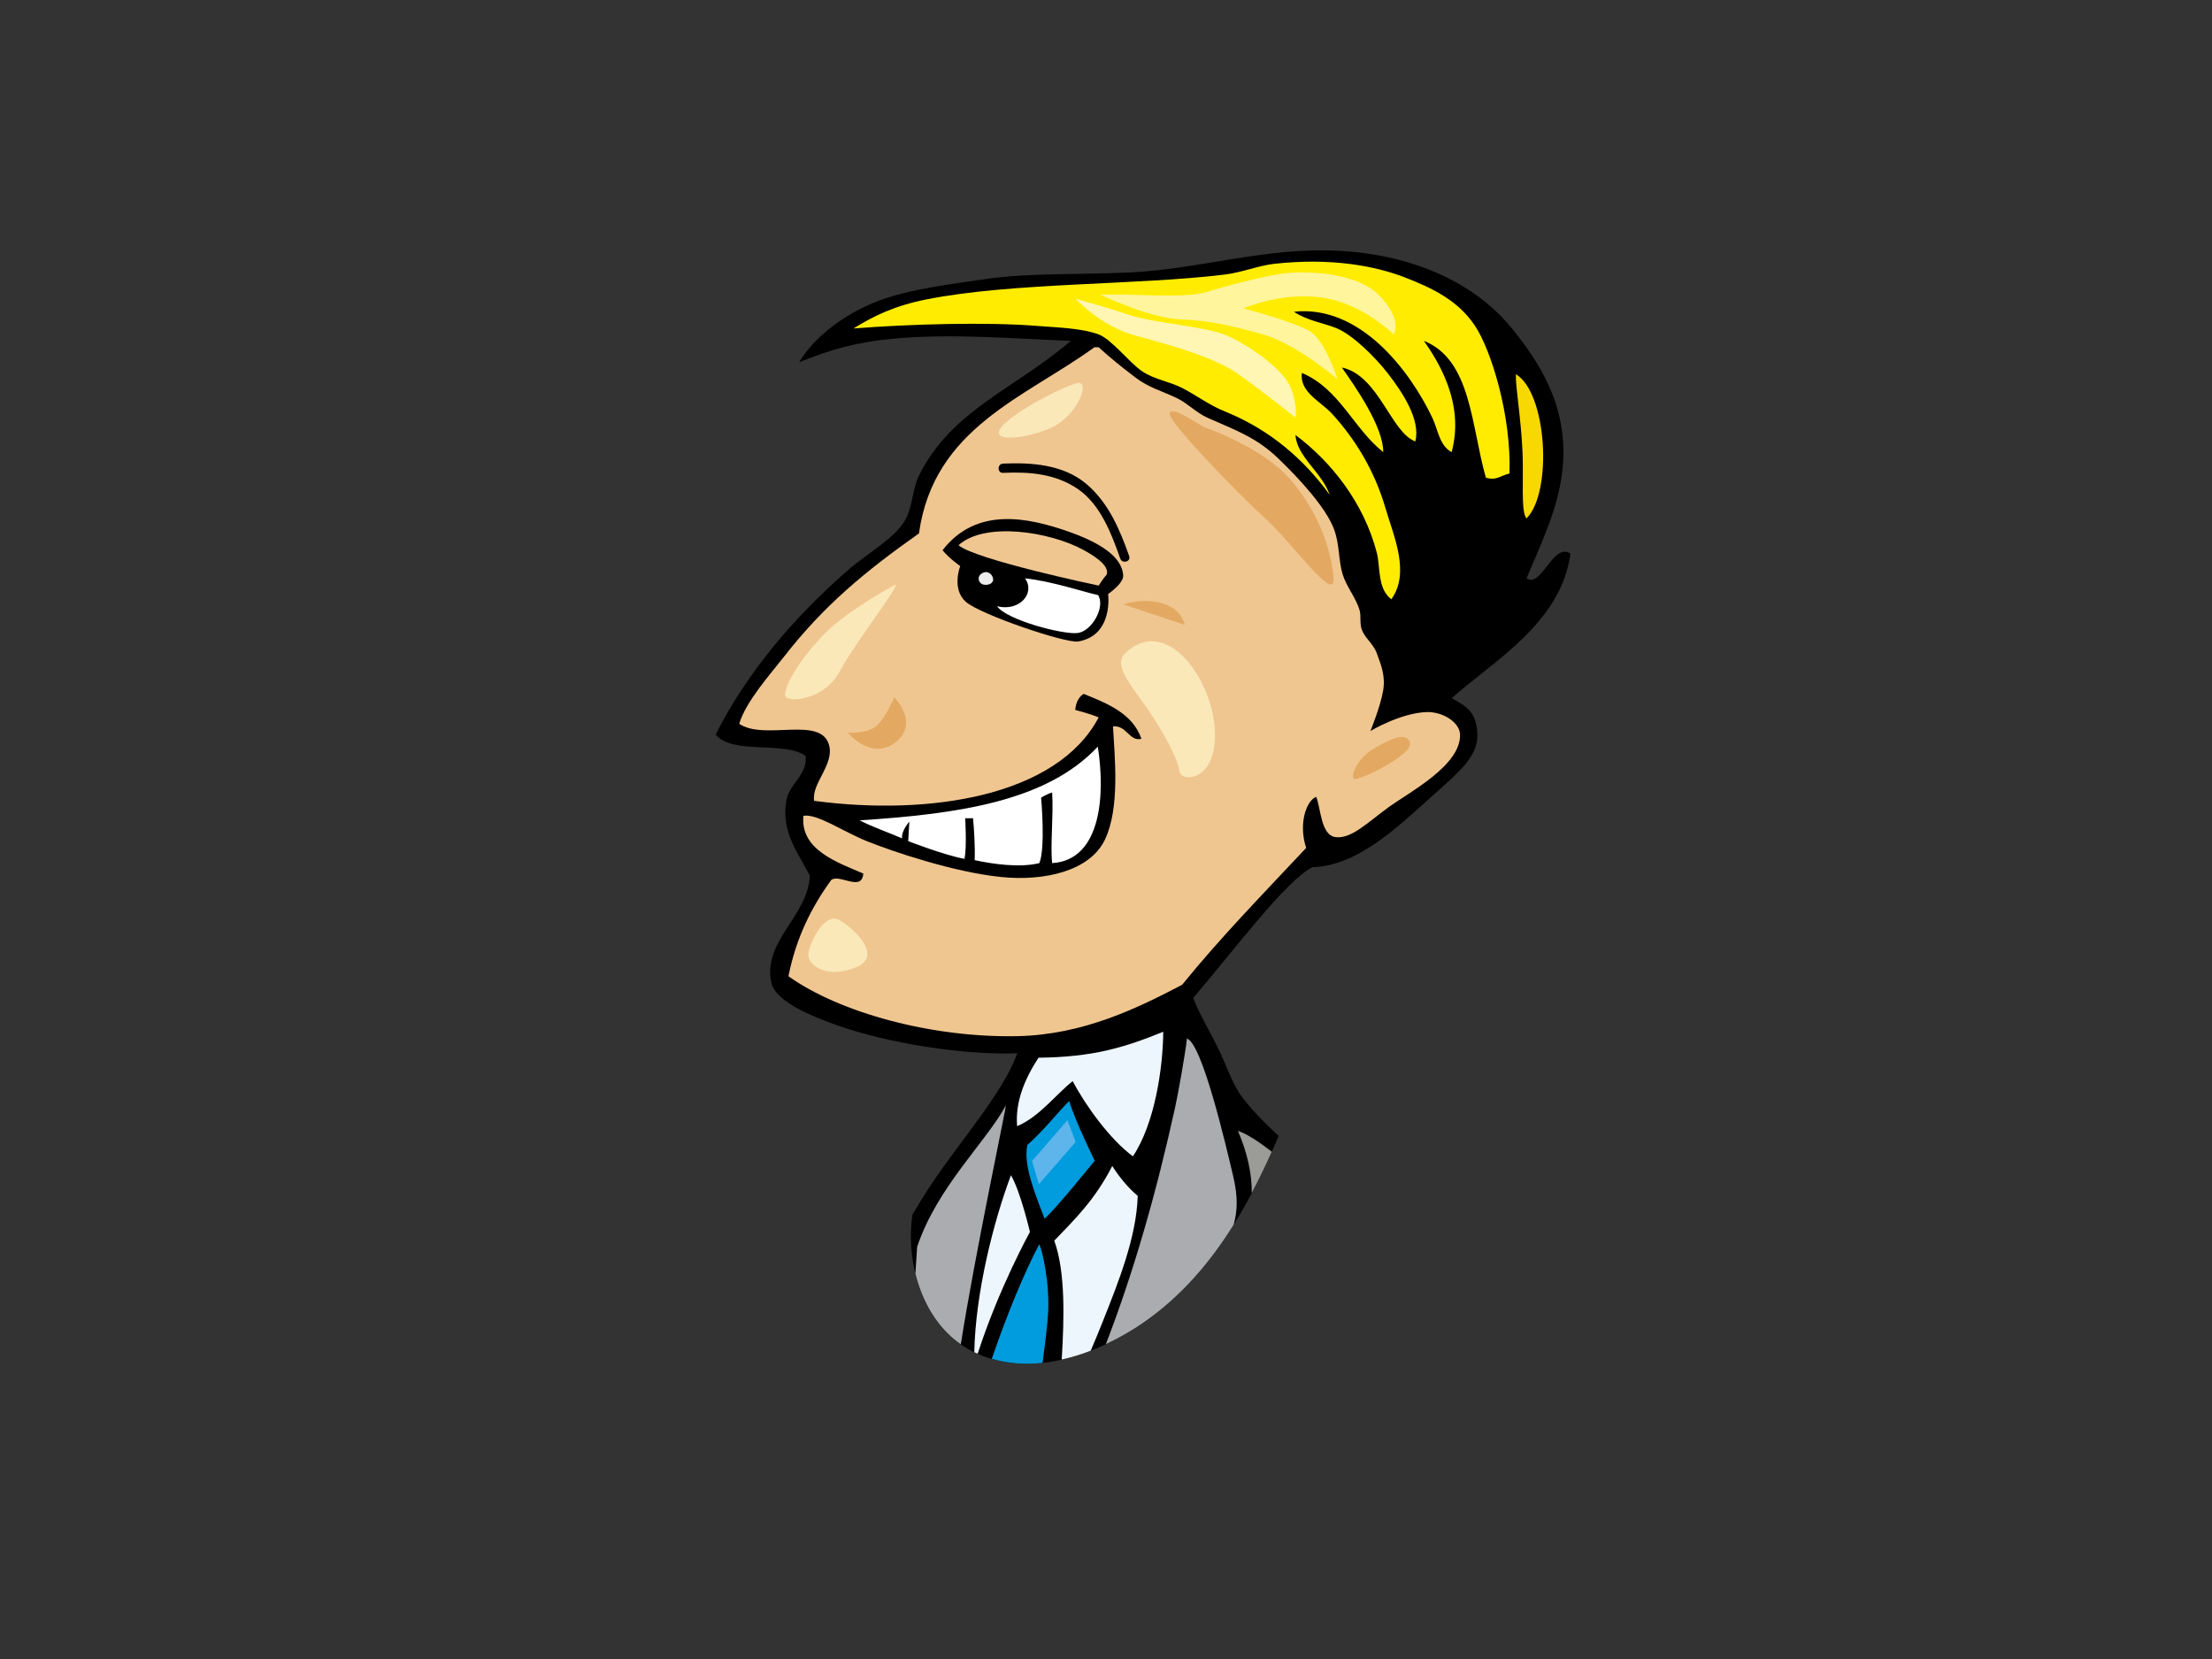 <?xml version="1.0" encoding="utf-8"?>
<!-- Generator: Adobe Illustrator 17.0.0, SVG Export Plug-In . SVG Version: 6.00 Build 0)  -->
<!DOCTYPE svg PUBLIC "-//W3C//DTD SVG 1.1//EN" "http://www.w3.org/Graphics/SVG/1.1/DTD/svg11.dtd">
<svg version="1.1" id="Layer_1" xmlns="http://www.w3.org/2000/svg" xmlns:xlink="http://www.w3.org/1999/xlink" x="0px" y="0px"
	 width="800px" height="600px" viewBox="0 0 800 600" enable-background="new 0 0 800 600" xml:space="preserve">
<rect x="0" y="0" width="800" height="600" fill="#333333" stroke="none"/>
<g>
	<path fill-rule="evenodd" clip-rule="evenodd" d="M552.093,209.164c5.256-12.687,12.001-26.069,13.156-41.012
		c1.634-21.331-8.257-36.877-18.57-49.519c-12.811-15.691-34.197-26.112-61.128-27.853c-27.09-1.754-51.16,6.533-76.597,7.734
		c-18.425,0.874-36.977,0.17-51.843,2.322c-13.228,1.91-28.09,3.739-39.172,7.881c-12.988,4.867-23.889,13.697-28.914,22.296
		c11.173-4.552,20.643-7.25,33.581-8.486c21.286-2.035,43.962-0.038,64.678,0.749c-20.453,17.504-43.256,25.095-54.926,48.745
		c-2.354,4.765-2.195,10.512-4.649,15.473c-3.35,6.788-14.075,12.626-20.892,18.57c-19.308,16.845-36.52,36.811-47.971,59.576
		c5.955,7.463,24.618,2.209,32.497,7.739c0.819,6.963-5.86,9.765-6.963,16.25c-1.958,11.515,4.475,19.052,8.511,27.076
		c-0.65,14.709-17.153,23.547-13.925,38.69c1.476,6.931,14.957,12.289,23.984,15.476c18.389,6.494,45.583,10.783,64.99,10.059
		c-5.401,14.706-20.435,31.302-31.151,47.443c-2.571,3.873-4.871,7.637-6.768,10.888c-2.589,17.019,3.391,37.875,18.226,47.475
		c20.2,13.06,46.692,4.459,65.284-8.4c23.74-16.41,37.76-41.259,48.919-67.477c-5.532-5.195-10.897-10.607-14.038-15.229
		c-3.047-4.477-4.993-10.799-8.506-17.796c-2.06-4.092-8.375-15.476-8.248-17.065c14.523-16.94,33.622-42.611,43.066-47.154
		c16.22-0.428,30.738-14.547,42.029-24.627c11.295-10.079,17.746-15.331,17.551-23.348c-0.204-8.017-3.839-10.127-9.294-13.149
		c15.016-13.359,39.616-27.205,42.962-52.226C561.844,195.826,557.467,212.854,552.093,209.164z"/>
	<path fill-rule="evenodd" clip-rule="evenodd" fill="#FFFFFF" d="M397.029,270.039c2.671,16.702,1.548,40.999-16.492,42.122
		c-0.729-6.155,0.498-17.028,0-25.532c-1.734,0.428-4.011,1.847-4.011,1.847s1.666,18.09-0.629,23.685
		c-7.211,1.761-16.859,0.328-23.4-1.077c0.204-4.645-0.204-11.105-0.584-15.168c-0.521,0-2.847,0.029-2.847,0.029
		s0.674,10.179-0.249,14.67c-7.211-1.304-20.344-6.397-20.344-6.397l0.403-7.062c0,0-2.992,3.359-2.621,6.05
		c-4.672-2.035-10.951-4.219-15.351-6.521C346.756,294.377,378.591,289.779,397.029,270.039z"/>
	<path fill-rule="evenodd" clip-rule="evenodd" fill="#EDF6FD" d="M420.701,373.147c-0.091,13.242-3.11,33.321-10.978,45.062
		c-8.298-6.145-17.166-18.425-21.77-27.214c-6.284,5.016-12.142,12.979-20.1,16.297c-0.72-8.513,2.508-16.721,7.732-24.76
		C395.232,382.323,406.577,378.891,420.701,373.147z"/>
	<path fill-rule="evenodd" clip-rule="evenodd" fill="#009CDD" d="M386.685,398.174c2.096,7.121,9.221,21.612,9.221,21.612
		s-13.554,16.877-18.122,20.978c-2.766-7.436-7.927-19.224-6.22-26.691C377.395,408.98,382.497,402.366,386.685,398.174z"/>
	<path fill-rule="evenodd" clip-rule="evenodd" fill="#F0C690" d="M495.632,264.371c0,0,10.897-6.53,20.313-6.838
		c5.885-0.186,11.942,3.719,12.101,8.065c0.398,11.293-18.561,20.969-26.221,26.619c-7.66,5.641-13.002,11.048-18.602,10.568
		c-5.595-0.489-5.5-10.645-7.202-14.6c-3.717,1.444-6.451,10.079-3.622,18.468c-15.211,16.252-30.784,32.147-44.881,49.519
		c-15.94,8.312-35.56,18.072-59.58,18.57c-30.883,0.638-64.216-8.454-82.783-21.669c2.777-13.982,8.414-25.109,15.475-34.815
		c3.024-2.316,11.069,4.43,11.603-2.325c-9.543-4.117-22.864-8.599-21.666-20.89c5.039-0.833,14.364,5.745,23.215,9.287
		c8.85,3.538,31.005,11.109,48.362,12.859c15.519,1.564,32.106-2.103,37.525-13.635c5.414-11.526,3.477-29.672,2.861-40.831
		c4.903-0.564,5.962,5.625,10.29,4.468c-3.241-9.14-12.087-12.664-20.892-16.247c-2.988,1.845-3.033,5.822-3.033,5.822
		s4.776,1.191,8.452,2.685c-15.003,28.541-61.246,35.757-102.908,30.179c-0.978-6.311,7.307-13.051,5.414-20.12
		c-2.888-10.795-23.364-1.532-32.495-7.734c2.39-8.126,11.381-18.097,16.297-24.405c14.192-18.23,29.073-30.618,48.702-44.455
		c5.338-38.244,38.176-49,63.446-67.317c0.512,0,1.027,0,1.544,0c4.332,3.975,8.574,7.318,13.151,10.831
		c5.102,3.914,9.502,4.801,15.478,7.737c3.617,1.784,6.741,5.145,10.828,6.967c10.091,4.488,17.506,6.994,25.537,14.702
		c7.823,7.513,17.212,17.805,20.114,25.53c2.087,5.557,1.575,11.184,3.096,16.25c1.358,4.511,4.83,8.504,6.188,13.158
		c0.552,1.881-0.041,4.744,0.774,6.956c1.141,3.081,4.219,5.179,5.419,8.518c1.58,4.398,3.219,8.219,2.282,13.629
		C499.218,255.67,495.632,264.371,495.632,264.371z"/>
	<path fill-rule="evenodd" clip-rule="evenodd" fill="#F7D800" d="M550.627,163.165c-0.57-12.171-2.449-22.445-2.417-27.828
		c11.263,6.58,13.4,42.572,3.884,52.158C549.956,185.384,551.093,173.03,550.627,163.165z"/>
	<path fill-rule="evenodd" clip-rule="evenodd" fill="#ABACAF" d="M413.53,478.337c13.667-9.452,24.097-21.705,32.635-35.397
		c1.39-4.896,1.571-10.084-0.072-17.135c-2.73-11.668-11.354-48.514-16.814-50.193c-0.638,5.722-3.169,19.824-4.314,25.053
		c-6.754,30.682-14.894,59.25-25.021,85.477C404.761,483.878,409.356,481.225,413.53,478.337z"/>
	<path fill-rule="evenodd" clip-rule="evenodd" fill="#ABACAF" d="M347.49,486.189c4.762-30.643,16.551-86.421,16.311-86.421
		c-7.148,13.253-24.849,29.473-32.101,51.171c-0.131,2.27-0.353,5.641-0.629,9.695C333.601,470.894,339.056,480.383,347.49,486.189z
		"/>
	<path fill-rule="evenodd" clip-rule="evenodd" fill="#9B9B97" d="M459.95,416.552c-4.79-3.753-9.068-6.517-12.237-7.567
		c3.391,7.965,5.034,15.224,5.011,22.463C455.292,426.586,457.691,421.611,459.95,416.552z"/>
	<path fill-rule="evenodd" clip-rule="evenodd" fill="#EDF6FD" d="M383.982,491.703c3.545-0.794,7.062-1.867,10.489-3.196
		c1.53-3.574,3.074-7.282,4.613-11.188c5.265-13.339,11.929-29.686,12.395-44.811c-3.812-3.183-6.99-7.309-9.217-10.813
		c-6.356,12.4-13.672,19.392-20.974,27.017C385.336,459.878,384.91,476.567,383.982,491.703z"/>
	<path fill-rule="evenodd" clip-rule="evenodd" fill="#EDF6FD" d="M353.597,489.584c7.673-23.771,18.891-44.03,18.891-44.03
		s-3.377-14.566-6.863-20.516c-6.27,16.625-12.825,42.416-13.26,64.008C352.768,489.247,353.189,489.394,353.597,489.584z"/>
	<path fill-rule="evenodd" clip-rule="evenodd" fill="#009CDD" d="M377.051,492.909c1.014-7.63,1.793-14.052,2.006-17.814
		c0.634-11.123-2.037-22.658-3.178-25.114c-5.206,9.81-11.417,24.62-17.194,41.477C364.62,493.183,370.827,493.584,377.051,492.909z
		"/>
	<path fill-rule="evenodd" clip-rule="evenodd" fill="#FFEC00" d="M308.662,118.803c7.193-4.495,14.971-8.244,26.216-10.484
		c31.314-6.241,76.235-5.118,108.119-9.027c6.17-0.758,12.155-3.235,17.796-3.871c20.657-2.309,36.601,0.801,47.086,4.83
		c10.489,4.031,19.362,8.472,25.41,17.341c6.044,8.871,13.4,33.05,12.617,53.659c-3.803,0.998-4.523,2.558-8.511,1.546
		c-5.342-18.645-5.247-42.726-22.441-49.519c13.495,18.914,12.083,32.393,10.055,40.232c-4.427-2.291-4.943-8.151-6.963-12.377
		c-8.176-17.173-26.225-41.008-50.091-38.378c4.844,3.226,10.919,4.131,15.27,5.878c6.021,2.422,14.174,10.607,18.579,16.25
		c5.378,6.899,12.096,17.028,10.055,24.763c-8.837-3.291-13.251-23.909-26.564-26.73c4.844,6.863,15.111,21.601,14.962,30.594
		c-10.788-8.558-15.79-22.895-29.408-28.627c-0.941,6.915,6.772,10.283,10.833,14.702c8.207,8.918,15.319,20.292,19.348,34.043
		c3.024,10.329,9.072,23.5,2.16,33.111c-5.12-3.891-3.893-11.635-5.256-16.859c-4.708-18.076-16.465-32.884-29.408-42.558
		c0.471,7.845,9.615,13.552,12.386,21.664c-9.086-12.594-21.395-23.511-37.914-30.177c-5.781-2.331-10.086-5.736-15.478-8.506
		c-4.595-2.374-10.141-3.028-14.699-6.195c-4.504-3.133-10.847-11.422-15.473-13.149c-6.247-2.347-15.428-2.528-22.436-3.096
		C356.979,116.408,328.825,117.191,308.662,118.803z"/>
	<path fill-rule="evenodd" clip-rule="evenodd" d="M349.296,217.644c-5.251-4.647-2.019-12.92-2.019-12.92s-3.839-2.624-6.392-5.718
		c12.142-15.734,30.616-12.051,45.963-6.598c13.993,4.968,18.959,10.308,19.38,15.607c0.24,2.974-5.455,6.804-5.455,6.804
		s2.019,14.937-10.792,17.182C385.558,232.777,354.543,222.286,349.296,217.644z"/>
	<path fill-rule="evenodd" clip-rule="evenodd" fill="#F0C690" d="M400.166,207.947c-1,0.971-2.82,3.843-2.82,3.843
		s-44.36-9.289-50.698-14.604c9.574-8.622,32.857-4.898,44.881,1.542C394.467,200.307,401.746,204.397,400.166,207.947z"/>
	<path fill-rule="evenodd" clip-rule="evenodd" fill="#FFFFFF" d="M389.673,228.95c-5.247,0.607-25.56-4.692-29.073-9.69
		c8.275,2.019,13.925-4.848,10.095-10.095c9.692,1.007,21.268,4.955,26.447,6.055C399.849,219.475,394.924,228.345,389.673,228.95z"
		/>
	<path fill-rule="evenodd" clip-rule="evenodd" fill="#EEEEEF" d="M355.553,207.143c1.87-0.86,3.631,0.81,3.631,2.427
		c0,1.614-2.019,2.22-3.631,1.815C353.941,210.984,352.931,208.35,355.553,207.143z"/>
	<path fill-rule="evenodd" clip-rule="evenodd" d="M408.383,201.111c-3.395-9.616-7.447-19.208-15.36-25.981
		c-8.289-7.098-19.851-7.931-30.254-7.461c-2.15,0.093-2.155,3.447,0,3.346c9.511-0.43,18.864,0.303,26.949,5.772
		c8.257,5.586,12.268,16.241,15.428,25.211C405.861,204.02,409.103,203.15,408.383,201.111z"/>
	<path fill-rule="evenodd" clip-rule="evenodd" fill="#FFF59D" d="M397.912,106.596c10.851-0.489,30.589,1.48,38.484-0.98
		c7.9-2.474,23.196-6.424,29.607-6.911c6.415-0.496,24.672-0.496,33.056,8.386c8.389,8.884,4.93,13.816,4.93,13.816
		s-11.345-11.347-26.144-13.321c-14.803-1.972-28.126,3.948-28.126,3.948s18.751,4.932,24.174,8.386
		c5.432,3.452,9.869,17.266,9.869,17.266s-14.803-12.825-27.14-16.279c-12.327-3.456-19.24-4.937-30.096-5.43
		C415.676,114.989,397.912,106.596,397.912,106.596z"/>
	<path fill-rule="evenodd" clip-rule="evenodd" fill="#FFF6B3" d="M389.03,108.078c0,0,10.856,2.961,19.733,5.919
		c8.882,2.961,27.14,3.952,35.035,7.406c7.891,3.456,20.72,12.336,23.192,19.24c2.463,6.908,1.48,10.36,1.48,10.36
		s-12.332-9.867-20.725-15.786c-8.388-5.921-24.174-10.358-37.004-13.814C397.912,117.95,389.03,108.078,389.03,108.078z"/>
	<path fill-rule="evenodd" clip-rule="evenodd" fill="#FAE8B9" d="M297.525,229.919c7.501-7.981,21.915-16.064,25.863-18.294
		c3.943-2.227-14.029,20.521-19.729,31.234c-5.695,10.702-19.724,11.598-19.724,8.472
		C283.935,248.214,287.882,240.179,297.525,229.919z"/>
	<path fill-rule="evenodd" clip-rule="evenodd" fill="#FAE8B9" d="M367.318,150.019c6.034-4.287,15.79-9.373,21.712-11.347
		c5.921-1.976,0.987,11.84-9.375,16.279C369.296,159.394,352.026,160.875,367.318,150.019z"/>
	<path fill-rule="evenodd" clip-rule="evenodd" fill="#FAE8B9" d="M406.794,236.365c-4.391,4.242,2.956,12.334,8.388,20.229
		c5.428,7.893,10.851,17.759,11.345,22.198c0.498,4.448,13.817,3.95,12.83-14.797C438.374,245.247,421.593,222.055,406.794,236.365z
		"/>
	<path fill-rule="evenodd" clip-rule="evenodd" fill="#FAE8B9" d="M303.179,332.576c3.622,1.65,17.266,12.836,6.41,17.271
		c-10.856,4.437-17.266-0.987-17.266-4.434C292.324,341.956,297.756,330.106,303.179,332.576z"/>
	<path fill-rule="evenodd" clip-rule="evenodd" fill="#E3A962" d="M306.634,264.978c0,0,6.904,0.498,10.358-2.463
		c3.454-2.961,6.415-10.36,6.415-10.36s9.371,9.371,0.493,16.277C315.022,275.343,306.634,264.978,306.634,264.978z"/>
	<path fill-rule="evenodd" clip-rule="evenodd" fill="#E3A962" d="M406.3,218.601c0,0,6.415-2.47,13.816-0.491
		c7.397,1.974,8.384,7.893,8.384,7.893L406.3,218.601z"/>
	<path fill-rule="evenodd" clip-rule="evenodd" fill="#E3A962" d="M496.592,270.904c4.391-2.56,11.843-6.908,13.328-2.472
		c1.476,4.446-17.275,13.325-19.742,13.325C487.71,281.757,490.675,274.354,496.592,270.904z"/>
	<path fill-rule="evenodd" clip-rule="evenodd" fill="#E3A962" d="M435.409,154.458c0,0,20.725,6.904,31.087,18.749
		c10.362,11.847,14.808,25.166,15.79,35.528s-14.808-12.336-24.672-21.218c-9.869-8.88-34.053-34.043-34.541-37.497
		S428.994,150.512,435.409,154.458z"/>
	<polygon fill-rule="evenodd" clip-rule="evenodd" fill="#5DB5EB" points="373.244,419.909 386.069,405.108 389.03,413.003 
		375.707,428.295 	"/>
</g>
</svg>
